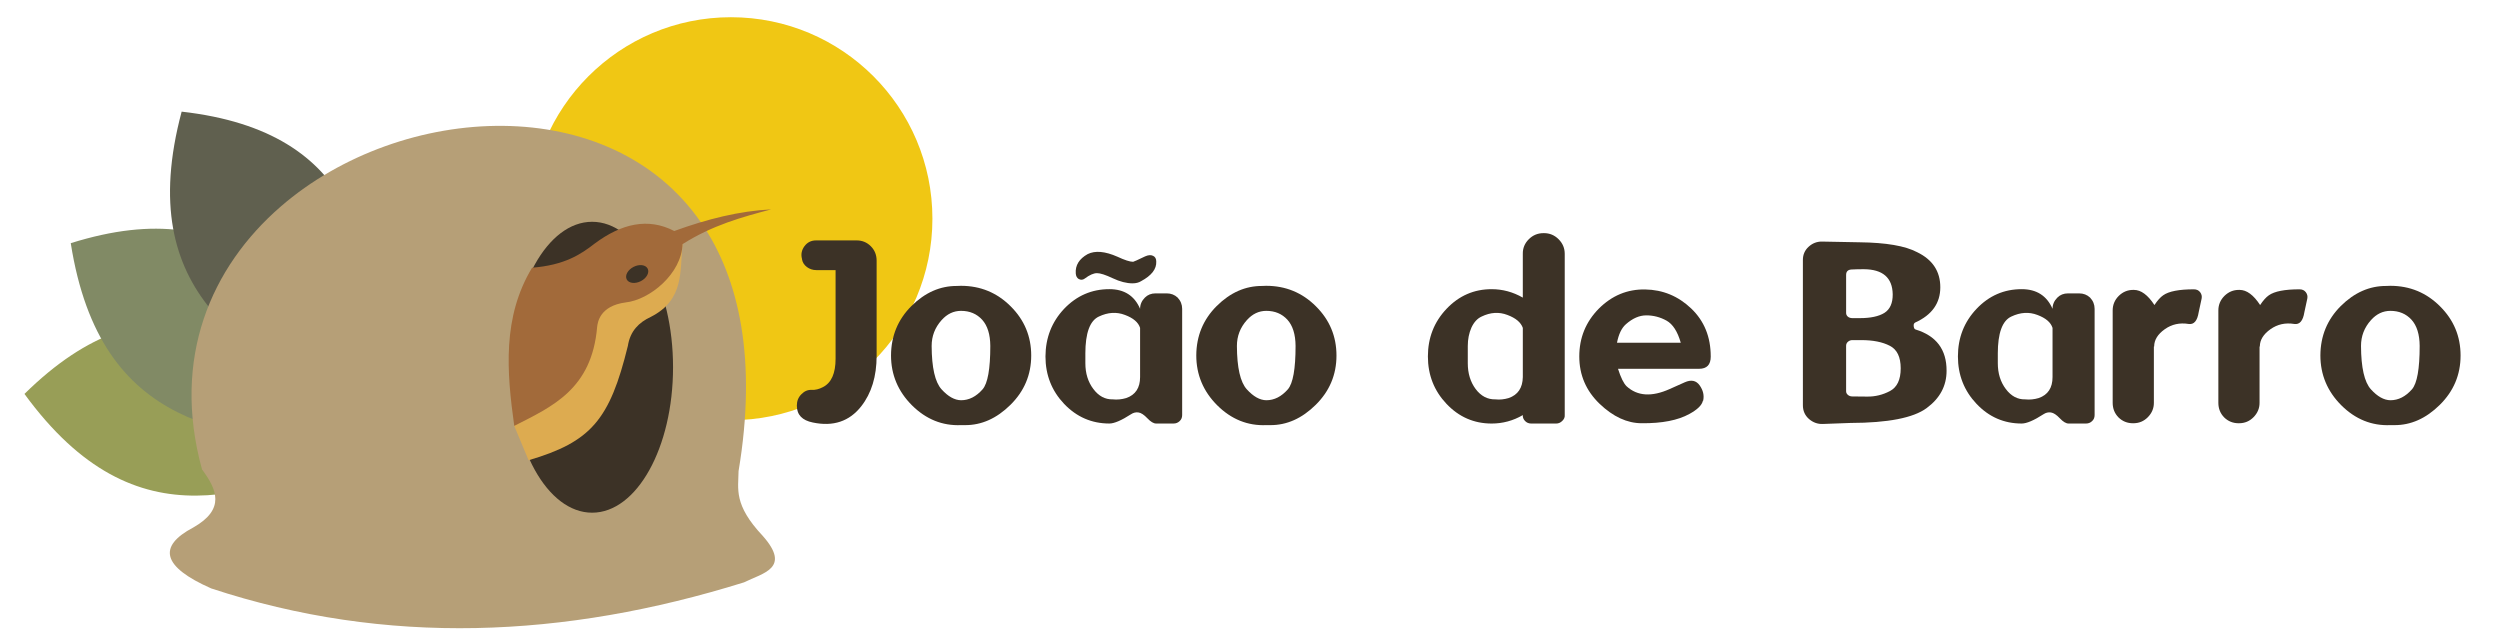<?xml version="1.0" encoding="UTF-8" standalone="no"?>
<!-- Created with Inkscape (http://www.inkscape.org/) -->

<svg
   width="297mm"
   height="76mm"
   viewBox="0 0 297 76"
   version="1.1"
   id="svg5"
   inkscape:version="1.1.2 (0a00cf5339, 2022-02-04)"
   sodipodi:docname="logo.svg"
   xmlns:inkscape="http://www.inkscape.org/namespaces/inkscape"
   xmlns:sodipodi="http://sodipodi.sourceforge.net/DTD/sodipodi-0.dtd"
   xmlns="http://www.w3.org/2000/svg"
   xmlns:svg="http://www.w3.org/2000/svg">
  <sodipodi:namedview
     id="namedview7"
     pagecolor="#ffffff"
     bordercolor="#111111"
     borderopacity="1"
     inkscape:pageshadow="0"
     inkscape:pageopacity="0"
     inkscape:pagecheckerboard="1"
     inkscape:document-units="mm"
     showgrid="false"
     height="209mm"
     inkscape:zoom="0.53100578"
     inkscape:cx="594.15549"
     inkscape:cy="541.42537"
     inkscape:window-width="1862"
     inkscape:window-height="1016"
     inkscape:window-x="0"
     inkscape:window-y="0"
     inkscape:window-maximized="1"
     inkscape:current-layer="layer1" />
  <defs
     id="defs2" />
  <g
     inkscape:label="Camada 1"
     inkscape:groupmode="layer"
     id="layer1">
    <g
       id="g46833"
       transform="translate(-5.292,-10.583)">
      <circle
         style="fill:#f0c714;fill-opacity:1;stroke:none;stroke-width:0.305"
         id="path1747"
         cx="92.126"
         cy="36.566"
         r="23.937" />
      <path
         style="fill:#989e57;fill-opacity:1;stroke:none;stroke-width:0.265px;stroke-linecap:butt;stroke-linejoin:miter;stroke-opacity:1"
         d="m 8.197,57.381 c 13.389,18.367 27.336,11.793 41.261,6.175 l -1.442,-3.745 c -12.193,-9.973 -24.694,-17.333 -39.818,-2.43 z"
         id="path1487"
         sodipodi:nodetypes="cccc" />
      <path
         style="fill:#818a65;fill-opacity:1;stroke:none;stroke-width:0.265px;stroke-linecap:butt;stroke-linejoin:miter;stroke-opacity:1"
         d="m 13.698,39.472 c 3.528,22.454 18.938,22.971 33.892,24.33 l 0.426,-3.99 C 41.72,45.373 33.957,33.117 13.698,39.472 Z"
         id="path1641"
         sodipodi:nodetypes="cccc" />
      <path
         style="fill:#60604f;fill-opacity:1;stroke:none;stroke-width:0.265px;stroke-linecap:butt;stroke-linejoin:miter;stroke-opacity:1"
         d="m 26.872,23.846 c -5.862,21.96 8.019,28.671 21.143,35.966 l 2.005,-3.476 C 50.108,40.584 47.97,26.235 26.872,23.846 Z"
         id="path1723"
         sodipodi:nodetypes="cccc" />
      <path
         style="fill:#b69f77;fill-opacity:1;stroke:none;stroke-width:0.265px;stroke-linecap:butt;stroke-linejoin:miter;stroke-opacity:1"
         d="m 28.252,73.25 c -4.255,2.251 -3.701,4.659 2.13,7.237 20.815,6.862 41.961,5.934 63.3,-0.72 2.239,-1.115 5.644,-1.663 2.219,-5.528 -3.478,-3.694 -2.891,-5.564 -2.868,-7.688 2.207,-13.201 0.12,-22.878 -4.438,-29.506 C 83.21,29.213 74.373,25.638 65.094,25.536 55.688,25.433 45.826,28.9 38.644,35.119 c -8.279,7.17 -12.997,17.997 -9.352,31.231 1.755,2.37 2.81,4.716 -1.04,6.9 z"
         id="path54"
         sodipodi:nodetypes="cccccssscc" />
      <ellipse
         style="fill:#3c3226;fill-opacity:1;stroke:none;stroke-width:0.3;stroke-opacity:1"
         id="path42046"
         cx="75.636"
         cy="54.211"
         rx="9.614"
         ry="17.28" />
      <path
         style="fill:#ddab50;fill-opacity:1;stroke:none;stroke-width:0.265px;stroke-linecap:butt;stroke-linejoin:miter;stroke-opacity:1"
         d="m 85.131,39.508 1.246,0.078 c -0.325,3.168 0.236,6.611 -3.763,8.64 -1.417,0.657 -2.456,1.681 -2.731,3.448 -2.153,8.789 -4.379,11.403 -11.795,13.587 l -1.704,-4.084 c 4.222,-10.74 11.894,-15.494 18.746,-21.67 z"
         id="path25160"
         sodipodi:nodetypes="ccccccc" />
      <path
         style="fill:#a26a3a;fill-opacity:1;stroke:none;stroke-width:0.265px;stroke-linecap:butt;stroke-linejoin:miter;stroke-opacity:1"
         d="m 68.502,42.388 c 3.835,-0.309 5.743,-1.547 7.453,-2.881 3.174,-2.356 6.324,-3.097 9.438,-1.481 3.924,-1.427 7.777,-2.386 11.514,-2.569 -3.465,0.918 -6.933,1.86 -10.529,4.129 -0.118,3.511 -3.88,6.62 -6.773,6.927 -3.046,0.41 -3.311,2.353 -3.373,2.915 -0.63,7.403 -5.335,9.451 -9.847,11.75 -0.907,-6.488 -1.413,-12.921 2.117,-18.79 z"
         id="path20397"
         sodipodi:nodetypes="ccccccccc" />
      <ellipse
         style="fill:#3c3226;fill-opacity:1;stroke:none;stroke-width:0.265;stroke-opacity:1"
         id="path21164"
         cx="52.228"
         cy="75.448"
         rx="1.399"
         ry="0.951"
         transform="rotate(-27.267)" />
    </g>
    <g
       aria-label="João de Barro"
       id="text49301"
       style="font-size:35.418px;line-height:1.25;font-family:Dyuthi;-inkscape-font-specification:'Dyuthi, Normal';fill:#3c3226;stroke-width:0.885">
      <path
         d="m 96.931,28.56 q 0,0 4.842,0 0.986,0 1.678,0.692 0.692,0.692 0.692,1.712 v 11.31 q 0,3.666 -1.833,6.001 -2.11,2.681 -5.742,1.92 -1.902,-0.38 -1.902,-1.989 v -0.035 q 0,-0.796 0.536,-1.332 0.536,-0.553 1.211,-0.519 0.657,0.035 1.349,-0.329 1.505,-0.761 1.505,-3.372 V 32.088 h -2.3 q -0.605,0 -1.107,-0.363 -0.502,-0.38 -0.588,-0.951 v -0.035 q -0.208,-0.796 0.294,-1.487 0.519,-0.692 1.366,-0.692 z"
         id="path58437" />
      <path
         d="m 114.173,47.549 q 1.418,0 2.559,-1.297 0.917,-1.055 0.917,-5.154 -0.017,-2.058 -0.968,-3.113 -0.968,-1.055 -2.508,-1.055 -1.332,0 -2.317,1.107 -1.176,1.314 -1.176,3.061 0.017,3.874 1.176,5.154 1.159,1.28 2.317,1.297 z m 5.897,-11.155 q 2.438,2.421 2.438,5.845 0,3.424 -2.473,5.863 -2.456,2.421 -5.396,2.404 -0.242,0.017 -0.467,0 -3.32,0.138 -5.828,-2.352 -2.49,-2.49 -2.49,-5.932 0.017,-3.459 2.421,-5.863 2.421,-2.404 5.413,-2.387 0.225,-0.017 0.467,-0.017 3.476,0 5.915,2.438 z"
         id="path58439" />
      <path
         d="m 135.565,33.402 q -0.415,0.259 -1.02,0.259 -1.072,0 -2.352,-0.605 -1.28,-0.605 -1.868,-0.605 -0.605,0 -1.453,0.64 -0.346,0.259 -0.726,0.052 -0.311,-0.19 -0.346,-0.657 -0.104,-1.453 1.418,-2.3 1.332,-0.657 3.528,0.311 1.297,0.605 1.868,0.605 0.086,0 1.418,-0.64 0.571,-0.259 0.951,-0.069 0.38,0.173 0.38,0.674 0.069,1.332 -1.799,2.335 z m -6.624,8.612 v 1.141 q 0,1.799 0.951,3.061 0.951,1.262 2.3,1.228 0.796,0.086 1.608,-0.156 1.643,-0.571 1.643,-2.49 v -5.845 q -0.311,-0.986 -1.799,-1.539 -1.487,-0.571 -3.096,0.19 -1.608,0.744 -1.608,4.41 z m -2.525,5.966 q -2.214,-2.335 -2.214,-5.638 0.017,-3.32 2.214,-5.655 2.231,-2.335 5.378,-2.335 2.646,0 3.649,2.335 0,-0.761 0.571,-1.332 0.502,-0.502 1.262,-0.502 h 1.332 q 0.761,0 1.297,0.502 0.536,0.571 0.536,1.332 v 12.625 q 0,0.45 -0.311,0.726 -0.294,0.277 -0.709,0.277 h -2.075 q -0.45,0 -1.038,-0.623 -0.588,-0.623 -1.055,-0.692 -0.467,-0.069 -0.882,0.208 -1.712,1.107 -2.577,1.107 -3.147,0 -5.378,-2.335 z"
         id="path58441" />
      <path
         d="m 150.438,47.549 q 1.418,0 2.559,-1.297 0.917,-1.055 0.917,-5.154 -0.017,-2.058 -0.968,-3.113 -0.968,-1.055 -2.508,-1.055 -1.332,0 -2.317,1.107 -1.176,1.314 -1.176,3.061 0.017,3.874 1.176,5.154 1.159,1.28 2.317,1.297 z m 5.897,-11.155 q 2.438,2.421 2.438,5.845 0,3.424 -2.473,5.863 -2.456,2.421 -5.396,2.404 -0.242,0.017 -0.467,0 -3.32,0.138 -5.828,-2.352 -2.49,-2.49 -2.49,-5.932 0.017,-3.459 2.421,-5.863 2.421,-2.404 5.413,-2.387 0.225,-0.017 0.467,-0.017 3.476,0 5.915,2.438 z"
         id="path58443" />
      <path
         d="m 174.373,41.081 q 0,0 0,2.075 0,1.799 0.934,3.061 0.951,1.262 2.352,1.228 0.761,0.086 1.574,-0.156 1.643,-0.571 1.678,-2.49 0,0 0,-5.845 -0.346,-0.986 -1.833,-1.539 -1.487,-0.571 -3.061,0.19 -0.761,0.346 -1.211,1.314 -0.432,0.986 -0.432,2.162 z m 2.836,-6.727 q 1.954,0 3.701,1.003 v -5.205 q -0.017,-1.003 0.709,-1.729 0.726,-0.726 1.747,-0.726 h 0.069 q 1.003,0 1.729,0.726 0.726,0.726 0.726,1.729 v 19.162 q 0.035,0.38 -0.294,0.692 -0.311,0.311 -0.726,0.311 h -2.957 q -0.45,0 -0.744,-0.311 -0.294,-0.311 -0.259,-0.692 -1.729,1.003 -3.701,1.003 -3.147,0 -5.361,-2.335 -2.214,-2.335 -2.214,-5.638 0,-3.32 2.214,-5.655 2.214,-2.335 5.361,-2.335 z"
         id="path58445" />
      <path
         d="m 195.575,37.466 q -1.228,0 -2.421,1.055 -0.761,0.674 -1.055,2.196 h 7.575 q -0.571,-2.006 -1.695,-2.629 -1.124,-0.623 -2.404,-0.623 z m 7.661,4.877 v 0.017 q 0,1.453 -1.384,1.453 h -9.633 q 0.502,1.574 1.02,2.075 1.92,1.764 5.119,0.329 l 1.781,-0.796 q 1.159,-0.519 1.781,0.363 0.623,0.882 0.415,1.816 l -0.035,0.017 q -0.173,0.778 -1.591,1.556 -2.058,1.141 -5.672,1.107 -2.594,0 -5.015,-2.317 -2.404,-2.317 -2.404,-5.621 0,-3.32 2.317,-5.672 2.335,-2.335 5.499,-2.283 3.165,0.052 5.482,2.265 2.317,2.214 2.317,5.69 z"
         id="path58447" />
      <path
         d="m 221.135,40.406 h -1.09 q -0.277,0 -0.502,0.19 -0.225,0.19 -0.225,0.484 v 5.396 q 0,0.259 0.208,0.432 0.208,0.19 0.536,0.19 0.329,0 1.764,0.017 1.418,0.017 2.698,-0.657 1.28,-0.674 1.28,-2.698 0,-2.023 -1.297,-2.681 -1.297,-0.674 -3.372,-0.674 z m -1.816,-7.748 v 4.514 q 0,0.259 0.19,0.432 0.19,0.173 0.519,0.19 h 0.917 q 1.92,0 2.923,-0.623 1.003,-0.64 0.986,-2.214 -0.052,-2.957 -3.441,-2.975 -0.83,0 -1.453,0.035 -0.64,0.035 -0.64,0.64 z m 8.024,5.984 q 0,0.432 0.225,0.502 3.701,1.124 3.684,4.911 0,2.681 -2.369,4.427 -2.369,1.747 -9.045,1.764 -0.173,0 -3.286,0.121 -0.917,0.035 -1.643,-0.588 -0.726,-0.64 -0.726,-1.626 V 30.877 q 0,-0.934 0.674,-1.556 0.674,-0.623 1.574,-0.623 1.833,0.052 4.479,0.086 4.721,0.052 6.848,1.176 2.75,1.332 2.75,4.168 0,2.836 -2.975,4.185 -0.19,0.104 -0.19,0.329 z"
         id="path58449" />
      <path
         d="m 237.34,42.015 q 0,0 0,1.141 0,1.799 0.951,3.061 0.951,1.262 2.3,1.228 0.796,0.086 1.608,-0.156 1.643,-0.571 1.643,-2.49 0,0 0,-5.845 -0.311,-0.986 -1.799,-1.539 -1.487,-0.571 -3.096,0.19 -1.608,0.744 -1.608,4.41 z m -2.525,5.966 q -2.214,-2.335 -2.214,-5.638 0,-3.32 2.214,-5.655 2.214,-2.335 5.361,-2.335 2.646,0 3.666,2.335 0,-0.761 0.571,-1.332 0.502,-0.502 1.262,-0.502 h 1.332 q 0.761,0 1.297,0.502 0.536,0.571 0.536,1.332 v 12.625 q 0,0.45 -0.311,0.726 -0.294,0.277 -0.709,0.277 h -2.075 q -0.45,0 -1.038,-0.623 -0.588,-0.623 -1.055,-0.692 -0.467,-0.069 -0.882,0.208 -1.712,1.107 -2.594,1.107 -3.147,0 -5.361,-2.335 z"
         id="path58451" />
      <path
         d="m 256.986,35.08 q 1.003,-0.709 3.649,-0.709 0.484,0 0.744,0.346 0.259,0.346 0.173,0.761 l -0.346,1.608 q -0.242,1.539 -1.193,1.401 -1.591,-0.259 -2.836,0.623 -1.245,0.882 -1.262,2.023 v 0.035 h -0.035 v 6.693 q 0,0.968 -0.709,1.695 -0.709,0.726 -1.729,0.726 h -0.052 q -1.003,0 -1.712,-0.692 -0.692,-0.709 -0.692,-1.729 V 36.878 q 0,-1.003 0.726,-1.729 0.726,-0.709 1.712,-0.709 h 0.086 q 1.262,0 2.438,1.799 0.536,-0.813 1.038,-1.159 z"
         id="path58453" />
      <path
         d="m 269.541,35.08 q 1.003,-0.709 3.649,-0.709 0.484,0 0.744,0.346 0.259,0.346 0.173,0.761 l -0.346,1.608 q -0.242,1.539 -1.193,1.401 -1.591,-0.259 -2.836,0.623 -1.245,0.882 -1.262,2.023 v 0.035 h -0.035 v 6.693 q 0,0.968 -0.709,1.695 -0.709,0.726 -1.729,0.726 h -0.052 q -1.003,0 -1.712,-0.692 -0.692,-0.709 -0.692,-1.729 V 36.878 q 0,-1.003 0.726,-1.729 0.726,-0.709 1.712,-0.709 h 0.086 q 1.262,0 2.438,1.799 0.536,-0.813 1.038,-1.159 z"
         id="path58455" />
      <path
         d="m 283.981,47.549 q 1.418,0 2.559,-1.297 0.917,-1.055 0.917,-5.154 -0.017,-2.058 -0.968,-3.113 -0.968,-1.055 -2.508,-1.055 -1.332,0 -2.317,1.107 -1.176,1.314 -1.176,3.061 0.017,3.874 1.176,5.154 1.159,1.28 2.317,1.297 z m 5.897,-11.155 q 2.438,2.421 2.438,5.845 0,3.424 -2.473,5.863 -2.456,2.421 -5.396,2.404 -0.242,0.017 -0.467,0 -3.32,0.138 -5.828,-2.352 -2.49,-2.49 -2.49,-5.932 0.017,-3.459 2.421,-5.863 2.421,-2.404 5.413,-2.387 0.225,-0.017 0.467,-0.017 3.476,0 5.915,2.438 z"
         id="path58457" />
    </g>
  </g>
</svg>
